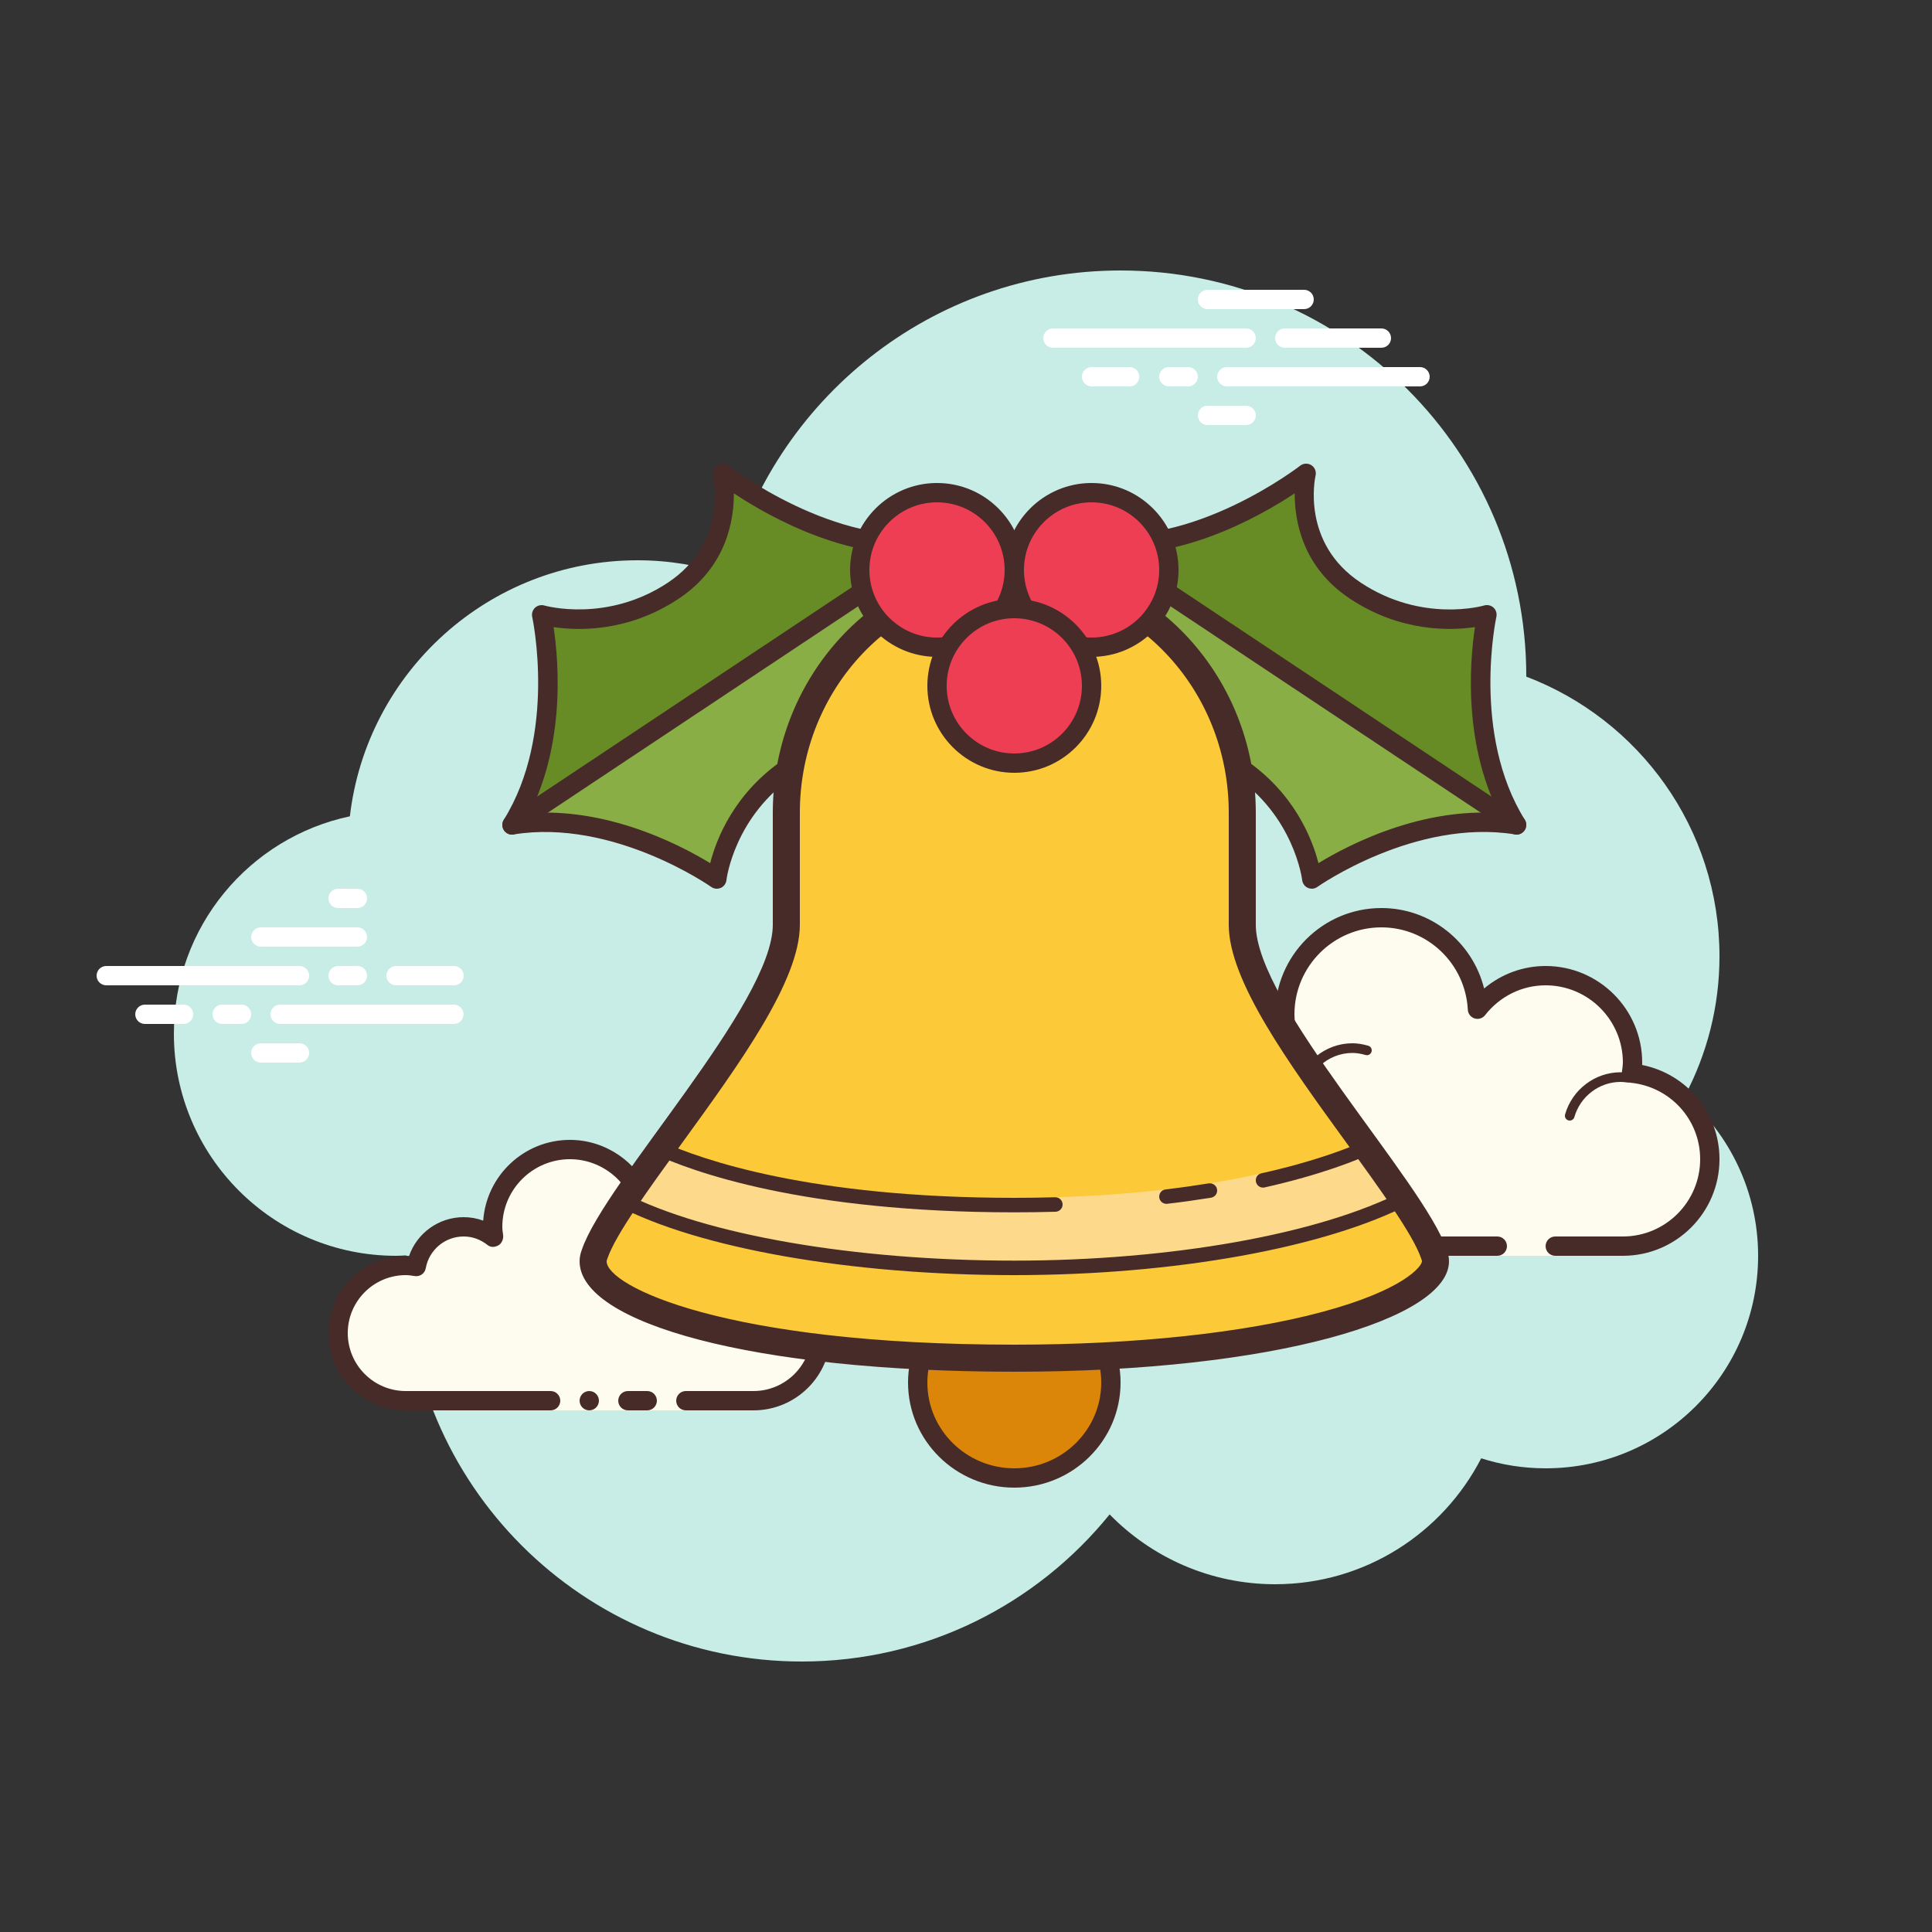 <?xml version="1.0" encoding="iso-8859-1"?>
<!-- Generator: Adobe Illustrator 22.1.0, SVG Export Plug-In . SVG Version: 6.00 Build 0)  -->
<svg version="1.1" id="Layer_1" xmlns="http://www.w3.org/2000/svg" xmlns:xlink="http://www.w3.org/1999/xlink" x="0px" y="0px"
	 viewBox="0 0 100 100" style="enable-background:new 0 0 100 100;" xml:space="preserve">
<rect x="0" y="0" width="100" height="100" fill="#333333" stroke="none"/>
<path style="fill:#C7EDE6;" d="M87.215,56.71C88.35,54.555,89,52.105,89,49.5c0-6.621-4.159-12.257-10.001-14.478
	C78.999,35.015,79,35.008,79,35c0-11.598-9.402-21-21-21c-9.784,0-17.981,6.701-20.313,15.757C36.211,29.272,34.638,29,33,29
	c-7.692,0-14.023,5.793-14.89,13.252C12.906,43.353,9,47.969,9,53.5C9,59.851,14.149,65,20.5,65c0.177,0,0.352-0.012,0.526-0.022
	C21.022,65.153,21,65.324,21,65.5C21,76.822,30.178,86,41.5,86c6.437,0,12.175-2.972,15.934-7.614C59.612,80.611,62.64,82,66,82
	c4.65,0,8.674-2.65,10.666-6.518C77.718,75.817,78.837,76,80,76c6.075,0,11-4.925,11-11C91,61.689,89.53,58.727,87.215,56.71z"/>
<g>
	<path style="fill:#FDFCEF;" d="M77.5,64.5V65h3v-0.5c0,0,2.242,0,3.5,0c2.485,0,4.5-2.015,4.5-4.5c0-2.333-1.782-4.229-4.055-4.455
		C84.467,55.364,84.5,55.187,84.5,55c0-2.485-2.015-4.5-4.5-4.5c-1.438,0-2.703,0.686-3.527,1.736
		C76.333,49.6,74.171,47.5,71.5,47.5c-2.761,0-5,2.239-5,5c0,0.446,0.077,0.87,0.187,1.282C66.045,53.005,65.086,52.5,64,52.5
		c-1.781,0-3.234,1.335-3.455,3.055C60.364,55.533,60.187,55.5,60,55.5c-2.485,0-4.5,2.015-4.5,4.5s2.015,4.5,4.5,4.5s9.5,0,9.5,0
		H77.5z"/>
	<path style="fill:#472B29;" d="M71.5,47c-3.033,0-5.5,2.467-5.5,5.5c0,0.016,0,0.031,0,0.047C65.398,52.192,64.71,52,64,52
		c-1.831,0-3.411,1.261-3.858,3.005C60.095,55.002,60.048,55,60,55c-2.757,0-5,2.243-5,5s2.243,5,5,5h17.5
		c0.276,0,0.5-0.224,0.5-0.5S77.776,64,77.5,64H60c-2.206,0-4-1.794-4-4s1.794-4,4-4c0.117,0,0.23,0.017,0.343,0.032l0.141,0.019
		c0.021,0.003,0.041,0.004,0.062,0.004c0.246,0,0.462-0.185,0.495-0.437C61.232,54.125,62.504,53,64,53
		c0.885,0,1.723,0.401,2.301,1.1c0.098,0.118,0.241,0.182,0.386,0.182c0.078,0,0.156-0.018,0.228-0.056
		c0.209-0.107,0.314-0.346,0.254-0.573C67.054,53.218,67,52.852,67,52.5c0-2.481,2.019-4.5,4.5-4.5c2.381,0,4.347,1.872,4.474,4.263
		c0.011,0.208,0.15,0.387,0.349,0.45c0.05,0.016,0.101,0.024,0.152,0.024c0.15,0,0.296-0.069,0.392-0.192
		C77.638,51.563,78.779,51,80,51c2.206,0,4,1.794,4,4c0,0.117-0.017,0.23-0.032,0.343l-0.019,0.141
		c-0.016,0.134,0.022,0.268,0.106,0.373c0.084,0.105,0.207,0.172,0.34,0.185C86.451,56.247,88,57.949,88,60c0,2.206-1.794,4-4,4
		h-3.5c-0.276,0-0.5,0.224-0.5,0.5s0.224,0.5,0.5,0.5H84c2.757,0,5-2.243,5-5c0-2.397-1.689-4.413-4.003-4.877
		C84.999,55.082,85,55.041,85,55c0-2.757-2.243-5-5-5c-1.176,0-2.293,0.416-3.183,1.164C76.219,48.76,74.055,47,71.5,47L71.5,47z"/>
	<path style="fill:#472B29;" d="M70,54c-1.403,0-2.609,0.999-2.913,2.341C66.72,56.119,66.301,56,65.875,56
		c-1.202,0-2.198,0.897-2.353,2.068C63.319,58.022,63.126,58,62.937,58c-1.529,0-2.811,1.2-2.918,2.732
		C60.01,60.87,60.114,60.99,60.251,61c0.006,0,0.012,0,0.018,0c0.13,0,0.24-0.101,0.249-0.232c0.089-1.271,1.151-2.268,2.419-2.268
		c0.229,0,0.47,0.042,0.738,0.127c0.022,0.007,0.045,0.01,0.067,0.01c0.055,0,0.11-0.02,0.156-0.054
		C63.962,58.537,64,58.455,64,58.375c0-1.034,0.841-1.875,1.875-1.875c0.447,0,0.885,0.168,1.231,0.473
		c0.047,0.041,0.106,0.063,0.165,0.063c0.032,0,0.063-0.006,0.093-0.019c0.088-0.035,0.148-0.117,0.155-0.212
		C67.623,55.512,68.712,54.5,70,54.5c0.208,0,0.425,0.034,0.682,0.107c0.023,0.007,0.047,0.01,0.07,0.01
		c0.109,0,0.207-0.073,0.239-0.182c0.038-0.133-0.039-0.271-0.172-0.309C70.517,54.04,70.256,54,70,54L70,54z"/>
	<path style="fill:#472B29;" d="M83.883,55.5c-1.326,0-2.508,0.897-2.874,2.182c-0.038,0.133,0.039,0.271,0.172,0.309
		C81.205,57.997,81.228,58,81.25,58c0.109,0,0.209-0.072,0.24-0.182C81.795,56.748,82.779,56,83.883,56
		c0.117,0,0.23,0.014,0.342,0.029c0.012,0.002,0.023,0.003,0.035,0.003c0.121,0,0.229-0.092,0.246-0.217
		c0.019-0.137-0.077-0.263-0.214-0.281C84.158,55.516,84.022,55.5,83.883,55.5L83.883,55.5z"/>
</g>
<g>
	<path style="fill:#FFFFFF;" d="M15.5,51h-10C5.224,51,5,50.776,5,50.5S5.224,50,5.5,50h10c0.276,0,0.5,0.224,0.5,0.5
		S15.777,51,15.5,51z"/>
	<path style="fill:#FFFFFF;" d="M18.5,51h-1c-0.276,0-0.5-0.224-0.5-0.5s0.224-0.5,0.5-0.5h1c0.276,0,0.5,0.224,0.5,0.5
		S18.777,51,18.5,51z"/>
	<path style="fill:#FFFFFF;" d="M23.491,53H14.5c-0.276,0-0.5-0.224-0.5-0.5s0.224-0.5,0.5-0.5h8.991c0.276,0,0.5,0.224,0.5,0.5
		S23.767,53,23.491,53z"/>
	<path style="fill:#FFFFFF;" d="M12.5,53h-1c-0.276,0-0.5-0.224-0.5-0.5s0.224-0.5,0.5-0.5h1c0.276,0,0.5,0.224,0.5,0.5
		S12.777,53,12.5,53z"/>
	<path style="fill:#FFFFFF;" d="M9.5,53h-2C7.224,53,7,52.776,7,52.5S7.224,52,7.5,52h2c0.276,0,0.5,0.224,0.5,0.5S9.777,53,9.5,53z
		"/>
	<path style="fill:#FFFFFF;" d="M15.5,55h-2c-0.276,0-0.5-0.224-0.5-0.5s0.224-0.5,0.5-0.5h2c0.276,0,0.5,0.224,0.5,0.5
		S15.776,55,15.5,55z"/>
	<path style="fill:#FFFFFF;" d="M18.5,46c-0.177,0-0.823,0-1,0c-0.276,0-0.5,0.224-0.5,0.5c0,0.276,0.224,0.5,0.5,0.5
		c0.177,0,0.823,0,1,0c0.276,0,0.5-0.224,0.5-0.5C19,46.224,18.776,46,18.5,46z"/>
	<path style="fill:#FFFFFF;" d="M18.5,48c-0.177,0-4.823,0-5,0c-0.276,0-0.5,0.224-0.5,0.5c0,0.276,0.224,0.5,0.5,0.5
		c0.177,0,4.823,0,5,0c0.276,0,0.5-0.224,0.5-0.5C19,48.224,18.776,48,18.5,48z"/>
	<path style="fill:#FFFFFF;" d="M23.5,50c-0.177,0-2.823,0-3,0c-0.276,0-0.5,0.224-0.5,0.5c0,0.276,0.224,0.5,0.5,0.5
		c0.177,0,2.823,0,3,0c0.276,0,0.5-0.224,0.5-0.5C24,50.224,23.776,50,23.5,50z"/>
</g>
<g>
	<path style="fill:#FFFFFF;" d="M64.5,18h-10c-0.276,0-0.5-0.224-0.5-0.5s0.224-0.5,0.5-0.5h10c0.276,0,0.5,0.224,0.5,0.5
		S64.776,18,64.5,18z"/>
	<path style="fill:#FFFFFF;" d="M71.5,18h-5c-0.276,0-0.5-0.224-0.5-0.5s0.224-0.5,0.5-0.5h5c0.276,0,0.5,0.224,0.5,0.5
		S71.776,18,71.5,18z"/>
	<path style="fill:#FFFFFF;" d="M73.5,20h-10c-0.276,0-0.5-0.224-0.5-0.5s0.224-0.5,0.5-0.5h10c0.276,0,0.5,0.224,0.5,0.5
		S73.777,20,73.5,20z"/>
	<path style="fill:#FFFFFF;" d="M61.5,20h-1c-0.276,0-0.5-0.224-0.5-0.5s0.224-0.5,0.5-0.5h1c0.276,0,0.5,0.224,0.5,0.5
		S61.776,20,61.5,20z"/>
	<path style="fill:#FFFFFF;" d="M58.47,20H56.5c-0.276,0-0.5-0.224-0.5-0.5s0.224-0.5,0.5-0.5h1.97c0.276,0,0.5,0.224,0.5,0.5
		S58.746,20,58.47,20z"/>
	<path style="fill:#FFFFFF;" d="M67.5,16h-5c-0.276,0-0.5-0.224-0.5-0.5s0.224-0.5,0.5-0.5h5c0.276,0,0.5,0.224,0.5,0.5
		S67.777,16,67.5,16z"/>
	<path style="fill:#FFFFFF;" d="M64.5,22h-2c-0.276,0-0.5-0.224-0.5-0.5s0.224-0.5,0.5-0.5h2c0.276,0,0.5,0.224,0.5,0.5
		S64.776,22,64.5,22z"/>
</g>
<g>
	<path style="fill:#FDFCEF;" d="M35.5,72.5c0,0,1.567,0,3.5,0s3.5-1.567,3.5-3.5c0-1.781-1.335-3.234-3.055-3.455
		C39.473,65.366,39.5,65.187,39.5,65c0-1.933-1.567-3.5-3.5-3.5c-1.032,0-1.95,0.455-2.59,1.165
		c-0.384-1.808-1.987-3.165-3.91-3.165c-2.209,0-4,1.791-4,4c0,0.191,0.03,0.374,0.056,0.558C25.128,63.714,24.592,63.5,24,63.5
		c-1.228,0-2.245,0.887-2.455,2.055C21.366,65.527,21.187,65.5,21,65.5c-1.933,0-3.5,1.567-3.5,3.5s1.567,3.5,3.5,3.5s7.5,0,7.5,0
		V73h7V72.5z"/>
	<path style="fill:#472B29;" d="M37.25,68C37.112,68,37,67.888,37,67.75c0-1.223,0.995-2.218,2.218-2.218
		c0.034,0.009,0.737-0.001,1.244,0.136c0.133,0.036,0.212,0.173,0.176,0.306c-0.036,0.134-0.173,0.213-0.306,0.176
		c-0.444-0.12-1.1-0.12-1.113-0.118c-0.948,0-1.719,0.771-1.719,1.718C37.5,67.888,37.388,68,37.25,68z"/>
	<circle style="fill:#472B29;" cx="30.5" cy="72.5" r="0.5"/>
	<path style="fill:#472B29;" d="M39,73h-3.5c-0.276,0-0.5-0.224-0.5-0.5s0.224-0.5,0.5-0.5H39c1.654,0,3-1.346,3-3
		c0-1.496-1.125-2.768-2.618-2.959c-0.134-0.018-0.255-0.088-0.336-0.196s-0.115-0.244-0.094-0.377C38.975,65.314,39,65.16,39,65
		c0-1.654-1.346-3-3-3c-0.85,0-1.638,0.355-2.219,1c-0.125,0.139-0.321,0.198-0.5,0.148c-0.182-0.049-0.321-0.195-0.36-0.379
		C32.58,61.165,31.141,60,29.5,60c-1.93,0-3.5,1.57-3.5,3.5c0,0.143,0.021,0.28,0.041,0.418c0.029,0.203-0.063,0.438-0.242,0.54
		c-0.179,0.102-0.396,0.118-0.556-0.01C24.878,64.155,24.449,64,24,64c-0.966,0-1.792,0.691-1.963,1.644
		c-0.048,0.267-0.296,0.446-0.569,0.405C21.314,66.025,21.16,66,21,66c-1.654,0-3,1.346-3,3s1.346,3,3,3h7.5
		c0.276,0,0.5,0.224,0.5,0.5S28.776,73,28.5,73H21c-2.206,0-4-1.794-4-4s1.794-4,4-4c0.059,0,0.116,0.002,0.174,0.006
		C21.588,63.82,22.711,63,24,63c0.349,0,0.689,0.061,1.011,0.18C25.176,60.847,27.126,59,29.5,59c1.831,0,3.466,1.127,4.153,2.774
		C34.333,61.276,35.155,61,36,61c2.206,0,4,1.794,4,4c0,0.048-0.001,0.095-0.004,0.142C41.739,65.59,43,67.169,43,69
		C43,71.206,41.206,73,39,73z"/>
	<path style="fill:#472B29;" d="M33.5,72c-0.159,0-0.841,0-1,0c-0.276,0-0.5,0.224-0.5,0.5c0,0.276,0.224,0.5,0.5,0.5
		c0.159,0,0.841,0,1,0c0.276,0,0.5-0.224,0.5-0.5C34,72.224,33.776,72,33.5,72z"/>
</g>
<g>
	<g>
		<path style="fill:#678C26;" d="M48.5,28.062C43.068,28.938,37.393,24.5,37.393,24.5s0.877,3.797-2.537,6.068
			c-3.414,2.271-6.822,1.253-6.822,1.253s1.378,6.201-1.535,10.876"/>
		<path style="fill:#88AE45;" d="M48.5,28.062c-2.913,4.675-1.031,11.636-1.031,11.636s-3.153-2.283-6.567-0.012
			c-3.414,2.271-3.799,5.812-3.799,5.812s-5.171-3.678-10.603-2.802"/>
		<path style="fill:#472B29;" d="M26.5,43.198c-0.091,0-0.183-0.024-0.265-0.076c-0.234-0.146-0.306-0.455-0.159-0.69
			c2.767-4.441,1.484-10.444,1.471-10.503c-0.038-0.173,0.019-0.353,0.147-0.474c0.13-0.12,0.314-0.163,0.482-0.114
			c0.032,0.009,3.238,0.916,6.403-1.189c3.073-2.044,2.358-5.397,2.326-5.539c-0.047-0.206,0.041-0.421,0.22-0.534
			c0.179-0.112,0.408-0.102,0.575,0.027c0.055,0.043,5.566,4.288,10.72,3.464c0.264-0.05,0.529,0.141,0.572,0.415
			c0.044,0.273-0.141,0.53-0.414,0.574c-4.346,0.697-8.744-1.795-10.593-3.023c0.007,1.409-0.389,3.812-2.854,5.451
			c-2.622,1.746-5.224,1.658-6.477,1.473c0.275,1.828,0.686,6.625-1.732,10.504C26.829,43.115,26.666,43.198,26.5,43.198z"/>
		<path style="fill:#472B29;" d="M37.103,46c-0.102,0-0.203-0.031-0.289-0.092c-0.051-0.036-5.076-3.549-10.234-2.717
			c-0.267,0.051-0.529-0.141-0.572-0.415c-0.044-0.273,0.141-0.53,0.414-0.573c4.507-0.73,8.761,1.511,10.336,2.475
			c0.314-1.227,1.244-3.662,3.869-5.408c2.464-1.64,4.829-1.071,6.121-0.518c-0.412-2.185-1.001-7.215,1.329-10.954
			c0.146-0.237,0.457-0.306,0.688-0.159c0.234,0.146,0.306,0.455,0.159,0.69c-2.766,4.439-0.99,11.173-0.973,11.241
			c0.056,0.204-0.024,0.422-0.197,0.542c-0.174,0.12-0.405,0.118-0.577-0.004c-0.119-0.085-2.927-2.047-5.998-0.002
			c-3.182,2.117-3.575,5.417-3.579,5.45c-0.02,0.176-0.131,0.329-0.292,0.402C37.242,45.985,37.172,46,37.103,46z"/>
		<path style="fill:#472B29;" d="M26.595,43.134c-0.161,0-0.32-0.078-0.417-0.224c-0.152-0.23-0.09-0.541,0.141-0.694l21.905-14.571
			c0.227-0.151,0.539-0.092,0.693,0.141c0.152,0.23,0.09,0.541-0.141,0.694L26.871,43.051C26.786,43.107,26.69,43.134,26.595,43.134
			z"/>
	</g>
	<g>
		<path style="fill:#678C26;" d="M56.5,28.062c5.432,0.876,11.106-3.562,11.106-3.562s-0.877,3.797,2.537,6.068
			c3.414,2.271,6.822,1.253,6.822,1.253s-1.378,6.201,1.535,10.876"/>
		<path style="fill:#88AE45;" d="M56.5,28.062c2.913,4.675,1.031,11.636,1.031,11.636s3.153-2.283,6.567-0.012
			c3.414,2.271,3.799,5.812,3.799,5.812s5.171-3.678,10.603-2.802"/>
		<path style="fill:#472B29;" d="M78.5,43.198c-0.166,0-0.329-0.083-0.424-0.236c-2.418-3.879-2.008-8.676-1.732-10.504
			c-1.254,0.186-3.853,0.273-6.477-1.474c-2.465-1.638-2.86-4.042-2.853-5.45c-1.85,1.229-6.248,3.718-10.593,3.023
			c-0.273-0.044-0.458-0.301-0.414-0.574c0.043-0.274,0.306-0.465,0.572-0.415c5.157,0.826,10.665-3.421,10.72-3.464
			c0.167-0.129,0.397-0.139,0.575-0.027c0.179,0.113,0.267,0.328,0.22,0.534c-0.032,0.142-0.747,3.495,2.326,5.538
			c3.182,2.119,6.37,1.201,6.402,1.19c0.168-0.048,0.354-0.007,0.483,0.113c0.13,0.121,0.186,0.302,0.147,0.475
			c-0.014,0.06-1.296,6.062,1.471,10.503c0.146,0.235,0.075,0.544-0.159,0.69C78.683,43.173,78.591,43.198,78.5,43.198z"/>
		<path style="fill:#472B29;" d="M67.899,45.999c-0.069,0-0.14-0.014-0.205-0.043c-0.161-0.072-0.272-0.225-0.293-0.401
			c-0.004-0.033-0.414-3.346-3.579-5.452c-3.072-2.041-5.88-0.082-5.998,0.003c-0.171,0.122-0.403,0.124-0.576,0.004
			c-0.174-0.12-0.254-0.337-0.198-0.542c0.018-0.067,1.788-6.809-0.973-11.241c-0.146-0.235-0.075-0.544,0.159-0.69
			c0.233-0.147,0.543-0.077,0.688,0.159c2.33,3.739,1.741,8.769,1.329,10.954c1.292-0.553,3.657-1.121,6.121,0.517
			c2.625,1.747,3.555,4.183,3.869,5.409c1.574-0.962,5.829-3.203,10.336-2.475c0.273,0.043,0.458,0.3,0.414,0.573
			c-0.043,0.274-0.304,0.466-0.572,0.415c-5.17-0.831-10.184,2.681-10.234,2.717C68.101,45.969,68,45.999,67.899,45.999z"/>
		<path style="fill:#472B29;" d="M78.405,43.134c-0.096,0-0.191-0.027-0.276-0.083L56.224,28.48
			c-0.23-0.154-0.293-0.465-0.141-0.694c0.154-0.233,0.466-0.291,0.693-0.141l21.905,14.571c0.23,0.154,0.293,0.465,0.141,0.694
			C78.726,43.056,78.566,43.134,78.405,43.134z"/>
	</g>
	<g>
		<ellipse style="fill:#DB8509;" cx="52.5" cy="71.563" rx="5" ry="4.938"/>
		<path style="fill:#472B29;" d="M52.5,77c-3.032,0-5.5-2.439-5.5-5.438s2.468-5.438,5.5-5.438s5.5,2.439,5.5,5.438
			S55.532,77,52.5,77z M52.5,67.125c-2.481,0-4.5,1.99-4.5,4.438S50.019,76,52.5,76s4.5-1.99,4.5-4.438S54.981,67.125,52.5,67.125z"
			/>
		<path style="fill:#FCC938;" d="M74.42,64.86l-0.01-0.02c-0.22-0.64-0.73-1.53-1.4-2.54c-0.13-0.21-0.27-0.41-0.42-0.63
			c-0.44-0.64-0.93-1.33-1.45-2.04c-0.14-0.2-0.28-0.4-0.44-0.61c-0.08-0.13-0.18-0.25-0.27-0.38c-2.91-4.02-5.93-8.17-5.93-10.77
			v-5.81c0-6.92-5.38-12.56-12-12.56s-12,5.64-12,12.56v5.81c0,2.6-3.02,6.75-5.93,10.77c-0.11,0.15-0.22,0.3-0.32,0.45
			c-0.16,0.21-0.3,0.41-0.45,0.61c-0.52,0.72-1.02,1.42-1.45,2.07c-0.15,0.21-0.29,0.42-0.42,0.62c-0.64,0.97-1.13,1.83-1.34,2.45
			c-0.06,0.17-0.09,0.31-0.09,0.45c0,2.56,8.23,5.21,22,5.21c14.35,0,22-3.03,22-5.21C74.5,65.14,74.47,65.01,74.42,64.86z"/>
		<path style="fill:#FCD98B;" d="M70.924,59.323c-0.952,0.438-2.762,1.146-5.549,1.772l-0.086-0.357l-0.001-0.003
			c-0.83,0.186-1.721,0.36-2.684,0.515v0.001l0.021,0.371c-0.707,0.114-1.454,0.22-2.25,0.314l-0.081-0.365l0-0.002
			c-1.721,0.201-3.619,0.341-5.687,0.399c0,0-0.003,0.004-0.003,0.004l0.021,0.373c-0.687,0.019-1.392,0.031-2.125,0.031
			c-10.827,0-16.515-2.079-18.474-2.982c-0.683,0.945-1.333,1.857-1.886,2.685c4.219,2.194,11.931,3.547,20.361,3.547
			c8.247,0,15.94-1.388,20.301-3.639C72.247,61.162,71.6,60.257,70.924,59.323z"/>
		<path style="fill:#472B29;" d="M73.01,62.3C68.61,64.59,60.77,66,52.5,66c-8.45,0-16.32-1.38-20.57-3.61l0.42-0.62
			c4.16,2.14,11.85,3.48,20.15,3.48c8.11,0,15.78-1.37,20.09-3.58L73.01,62.3z"/>
		<path style="fill:#472B29;" d="M60.375,62.311c-0.188,0-0.35-0.141-0.372-0.331c-0.024-0.206,0.122-0.393,0.328-0.416
			c0.79-0.094,1.532-0.199,2.234-0.313c0.202-0.028,0.397,0.106,0.43,0.311c0.033,0.204-0.105,0.396-0.311,0.43
			c-0.712,0.115-1.464,0.223-2.266,0.316C60.404,62.31,60.39,62.311,60.375,62.311z"/>
		<path style="fill:#472B29;" d="M55,62.33c0.01,0.21-0.16,0.38-0.36,0.39c-0.7,0.02-1.4,0.03-2.14,0.03
			c-10.95,0-16.69-2.11-18.7-3.05c0.15-0.2,0.29-0.4,0.45-0.61C36.33,60.03,41.93,62,52.5,62c0.73,0,1.43-0.01,2.11-0.03
			c0.01,0,0.01,0,0.01,0C54.83,61.97,54.99,62.13,55,62.33z"/>
		<path style="fill:#472B29;" d="M71.14,59.63c-0.88,0.42-2.75,1.17-5.68,1.83c-0.03,0.01-0.06,0.01-0.08,0.01
			c-0.18,0-0.33-0.12-0.37-0.29c-0.05-0.21,0.08-0.41,0.28-0.45c2.74-0.61,4.51-1.3,5.41-1.71L71.14,59.63z"/>
		<path style="fill:#472B29;" d="M52.5,30.4c6.12,0,11.1,5.232,11.1,11.663v5.804c0,2.893,3.103,7.168,6.104,11.303
			c1.692,2.332,3.442,4.742,3.851,5.957l0.011,0.032l0.012,0.031c0.015,0.038,0.022,0.07,0.022,0.095
			c0,0.245-0.917,1.479-5.151,2.617C64.375,68.997,58.711,69.6,52.5,69.6c-15.029,0-21.1-3.045-21.1-4.315
			c0-0.025,0.008-0.057,0.022-0.095l0.012-0.031l0.011-0.031c0.409-1.214,2.158-3.624,3.85-5.955
			c3.001-4.136,6.105-8.413,6.105-11.305v-5.804C41.4,35.632,46.379,30.4,52.5,30.4L52.5,30.4z M52.5,29
			C45.626,29,40,34.849,40,42.063v5.804c0,4.09-8.7,13.306-9.882,16.813C30.041,64.879,30,65.081,30,65.285C30,68.491,39,71,52.5,71
			C66,71,75,68.25,75,65.285c0-0.204-0.041-0.405-0.118-0.604C73.702,61.173,65,51.96,65,47.867v-5.804C65,34.849,59.374,29,52.5,29
			L52.5,29z"/>
	</g>
	<g>
		<circle style="fill:#EE3E54;" cx="56.5" cy="29.5" r="4"/>
		<path style="fill:#472B29;" d="M56.5,34c-2.481,0-4.5-2.019-4.5-4.5s2.019-4.5,4.5-4.5s4.5,2.019,4.5,4.5S58.981,34,56.5,34z
			 M56.5,26c-1.93,0-3.5,1.57-3.5,3.5s1.57,3.5,3.5,3.5s3.5-1.57,3.5-3.5S58.43,26,56.5,26z"/>
	</g>
	<g>
		<circle style="fill:#EE3E54;" cx="48.5" cy="29.5" r="4"/>
		<path style="fill:#472B29;" d="M48.5,34c-2.481,0-4.5-2.019-4.5-4.5s2.019-4.5,4.5-4.5s4.5,2.019,4.5,4.5S50.981,34,48.5,34z
			 M48.5,26c-1.93,0-3.5,1.57-3.5,3.5s1.57,3.5,3.5,3.5s3.5-1.57,3.5-3.5S50.43,26,48.5,26z"/>
	</g>
	<g>
		<circle style="fill:#EE3E54;" cx="52.5" cy="35.5" r="4"/>
		<path style="fill:#472B29;" d="M52.5,40c-2.481,0-4.5-2.019-4.5-4.5s2.019-4.5,4.5-4.5s4.5,2.019,4.5,4.5S54.981,40,52.5,40z
			 M52.5,32c-1.93,0-3.5,1.57-3.5,3.5s1.57,3.5,3.5,3.5s3.5-1.57,3.5-3.5S54.43,32,52.5,32z"/>
	</g>
</g>
</svg>
